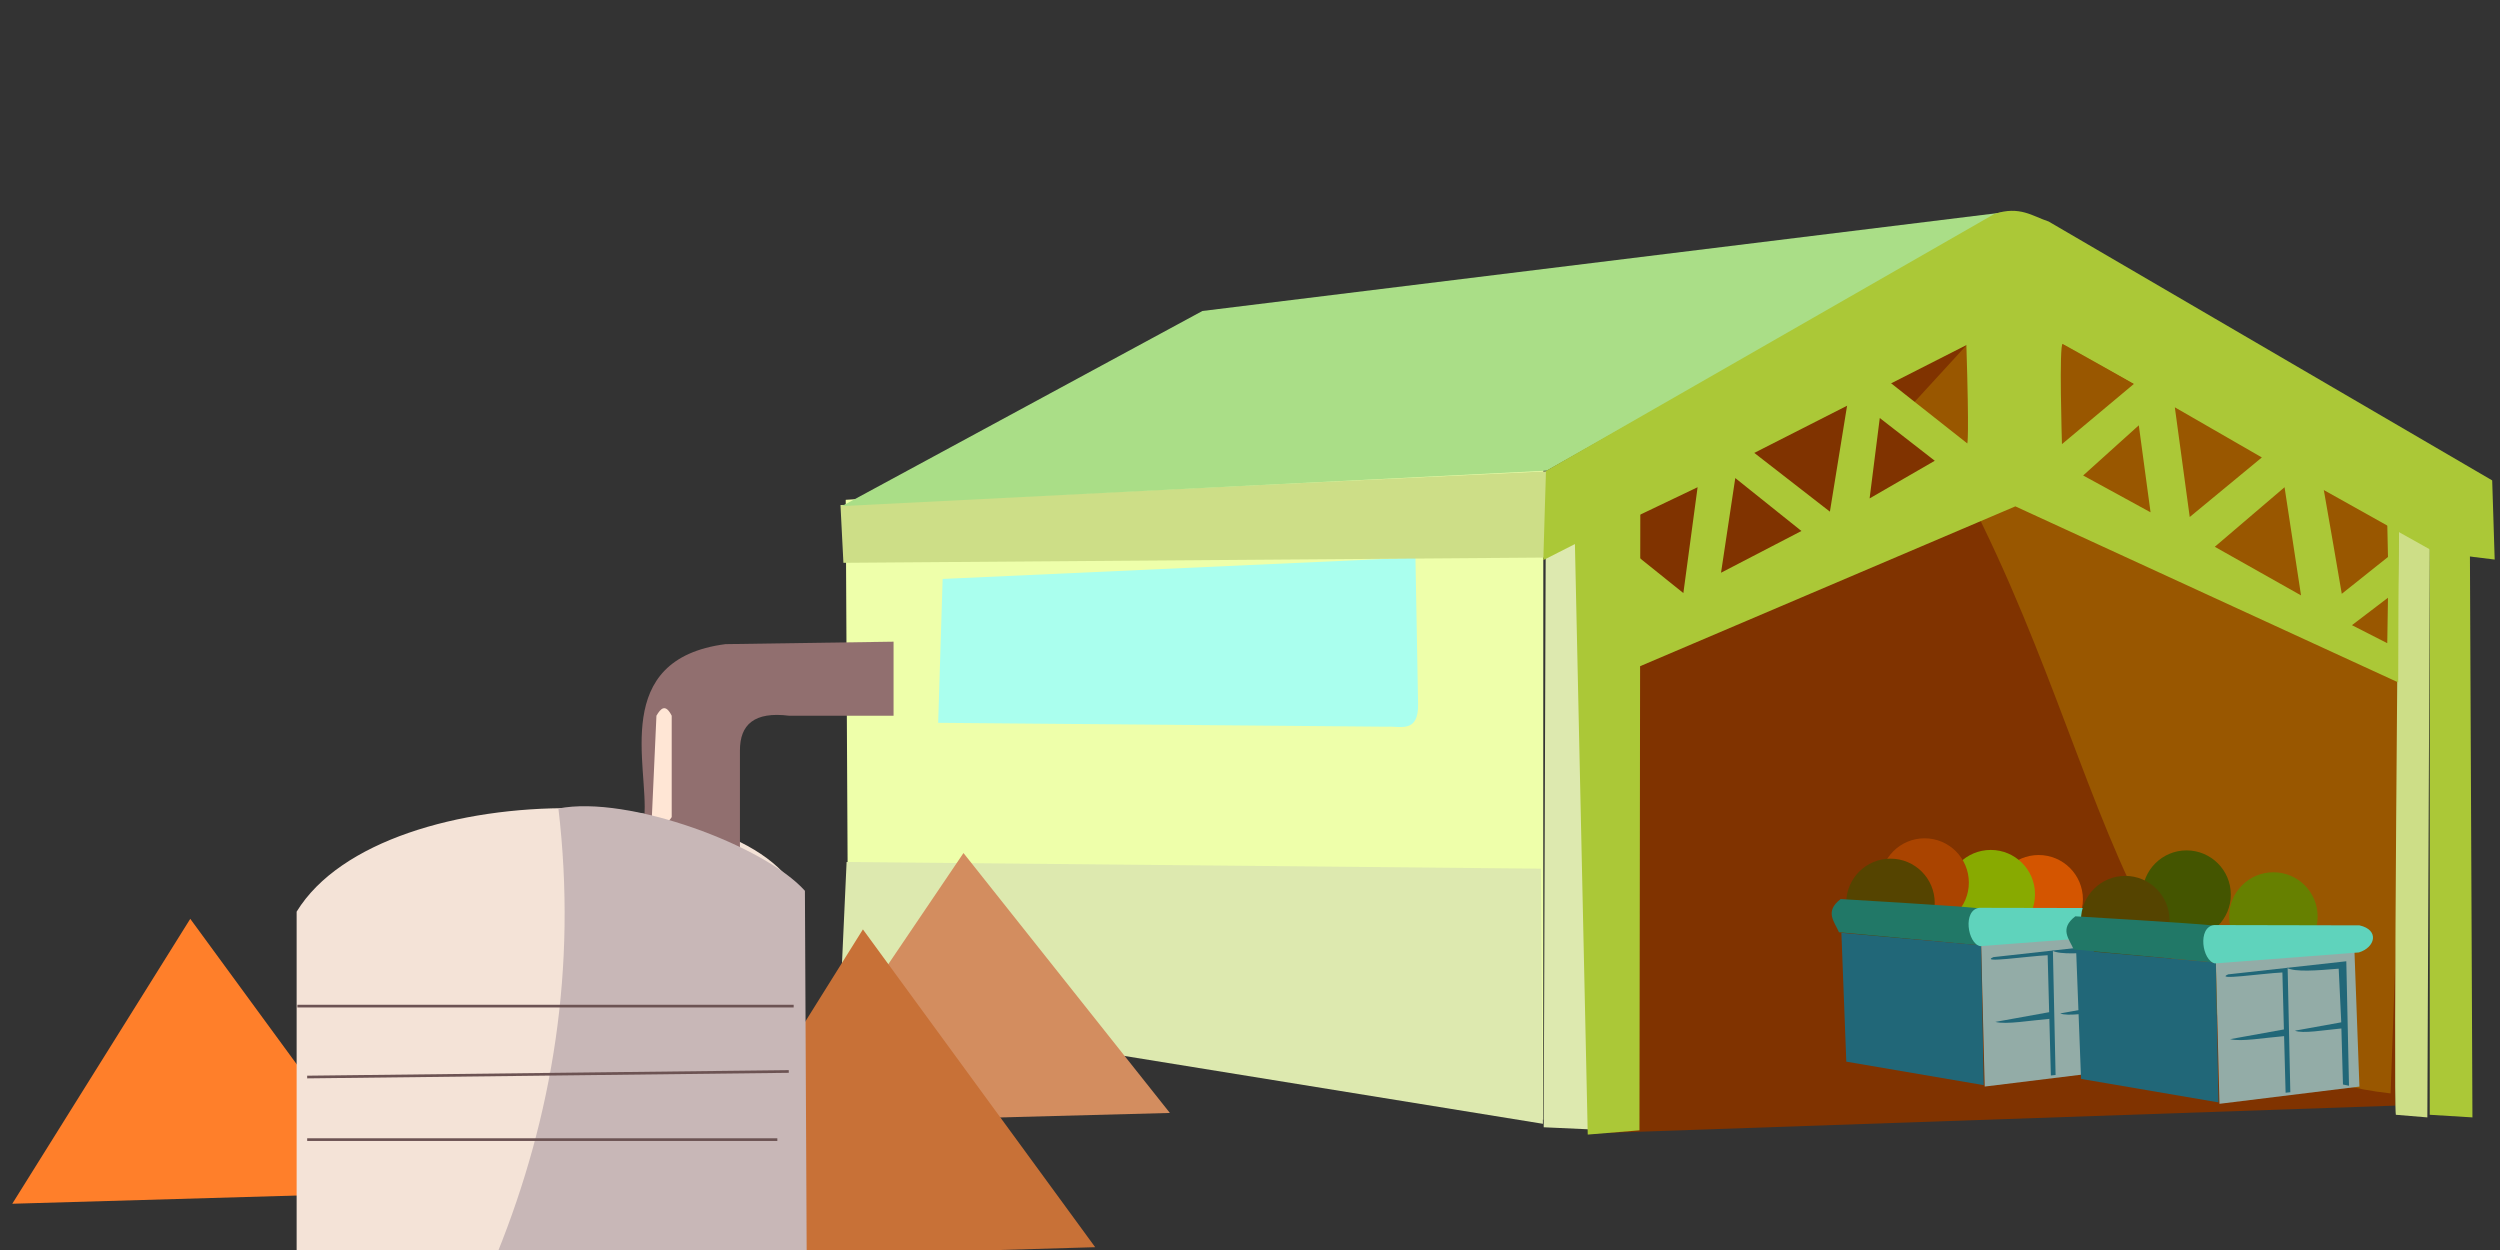 <?xml version="1.0" encoding="UTF-8" standalone="no"?>
<!DOCTYPE svg PUBLIC "-//W3C//DTD SVG 1.1//EN" "http://www.w3.org/Graphics/SVG/1.1/DTD/svg11.dtd">
<svg width="100%" height="100%" viewBox="0 0 200 100" version="1.1" xmlns="http://www.w3.org/2000/svg" xmlns:xlink="http://www.w3.org/1999/xlink" xml:space="preserve" xmlns:serif="http://www.serif.com/" style="fill-rule:evenodd;clip-rule:evenodd;">
    <rect x="0" y="0" width="200" height="100" fill="#333333" stroke="none"/>
    <g transform="matrix(0.525,0,0,0.525,-397.954,-143.408)">
        <g id="foreground">
            <g>
                <g id="g1976" transform="matrix(1,0,0,1,-22,0)">
                    <path id="path2331" d="M1145.05,441.63L1145.45,351.317L1086.31,315.352L1019.17,351.717L1022.5,445.862L1145.05,441.63Z" style="fill:rgb(128,51,0);fill-rule:nonzero;"/>
                    <path id="path2333" d="M1144.29,439.774C1098.93,434.768 1103.38,384.375 1071.73,334.418L1089.02,315.556L1147.59,347.299" style="fill:rgb(212,170,0);fill-opacity:0.3;fill-rule:nonzero;"/>
                    <path id="path2335" d="M1145.09,443.029C1144.69,441.43 1145.49,353.915 1145.49,353.915L1150.29,352.716L1149.89,443.428L1145.09,443.029Z" style="fill:rgb(205,222,135);fill-rule:nonzero;"/>
                    <path id="path2337" d="M1015.18,342.925L1015.16,443.784L909.279,426.445L908.879,349.319L1015.18,342.925Z" style="fill:rgb(238,255,170);fill-rule:nonzero;"/>
                    <path id="path2353" d="M995.695,358.113L996.096,380.388C996.192,384.947 993.42,383.767 991.3,383.894L922.967,383.301L923.648,361.377L995.695,358.113Z" style="fill:rgb(170,255,238);fill-rule:nonzero;"/>
                    <path id="path2339" d="M1016.78,344.923L1016.78,358.11L908.528,358.921L908.08,350.118L1016.78,344.923Z" style="fill:rgb(205,222,135);fill-rule:nonzero;"/>
                    <path id="path2341" d="M1085.62,305.479L1015.7,344.878L908.301,350.277L963.227,320.547L1085.62,305.479Z" style="fill:rgb(170,222,135);fill-rule:nonzero;"/>
                    <path id="path2343" d="M1015.24,444.932L1015.58,345.722L1020.37,344.524L1022.14,445.246L1015.24,444.932Z" style="fill:rgb(221,233,175);fill-rule:nonzero;"/>
                    <path id="path2345" d="M1029.83,445.398L1021.95,446.046L1019.97,354.914L1029.96,350.518L1029.83,445.398Z" style="fill:rgb(171,200,55);fill-rule:nonzero;"/>
                    <path id="path2347" d="M1015.58,344.923L1015.18,358.51L1087.51,321.746L1151.05,357.311L1160.15,358.422L1159.77,346.363L1092.18,306.911C1089.71,306.102 1087.78,304.476 1083.91,305.761L1015.58,344.923Z" style="fill:rgb(171,200,55);fill-rule:nonzero;"/>
                    <path id="path2349" d="M1156.76,443.428L1150.25,443.029L1150.25,354.802L1156.37,356.154L1156.76,443.428Z" style="fill:rgb(171,200,55);fill-rule:nonzero;"/>
                    <path id="path2351" d="M1082.31,321.245L1090.84,321.57L1141.69,351.602L1134.1,347.761C1134.34,348.955 1136.85,363.645 1136.85,363.645L1143.89,358.031L1143.78,352.836L1145.57,353.895C1145.5,361.644 1145.45,369.393 1145.45,377.143L1087.11,350.318L1029.76,374.745L1029.76,365.554L1029.53,357.92L1036.52,363.532L1038.69,347.401L1029.34,351.868L1029.32,351.237L1082.31,321.245ZM1079.64,325.533L1068,331.427L1079.79,340.732C1079.79,340.732 1080.1,340.112 1079.64,325.533ZM1094.33,325.547C1093.74,325.428 1094.21,340.834 1094.21,340.834L1105.2,331.638C1105.2,331.638 1094.93,325.667 1094.33,325.547ZM1061.49,334.839L1047.07,341.973L1058.85,351.124L1061.49,334.839ZM1111.41,335.221L1113.68,351.94L1124.67,342.864L1111.41,335.221ZM1066.45,336.855L1064.9,349.108L1074.83,343.369L1066.45,336.855ZM1105.92,337.968L1097.44,345.611L1107.71,351.224C1107.71,351.224 1106.04,338.804 1105.92,337.968ZM1044.43,346.006L1042.26,360.43L1054.51,354.071L1044.43,346.006ZM1128.13,347.402L1117.5,356.478L1130.64,363.883L1128.13,347.402ZM1143.89,364.241L1138.4,368.421L1143.78,371.168L1143.89,364.241Z" style="fill:rgb(171,200,55);fill-rule:nonzero;"/>
                    <path id="path2355" d="M1014.81,405.528L1015.12,444.404L907.987,427.034L909.014,404.511L1014.81,405.528Z" style="fill:rgb(221,233,175);fill-rule:nonzero;"/>
                    <g id="circle2367" transform="matrix(-1,0,0,1,0,0)">
                        <circle cx="-1090.66" cy="410.19" r="6.743" style="fill:rgb(212,85,0);"/>
                    </g>
                    <g id="circle2369" transform="matrix(-1,0,0,1,0,0)">
                        <circle cx="-1083.36" cy="409.415" r="6.743" style="fill:rgb(136,170,0);"/>
                    </g>
                    <g id="circle2371" transform="matrix(-1,0,0,1,0,0)">
                        <circle cx="-1073.28" cy="407.644" r="6.743" style="fill:rgb(170,68,0);"/>
                    </g>
                    <g id="circle2373" transform="matrix(-1,0,0,1,0,0)">
                        <circle cx="-1068.08" cy="410.743" r="6.743" style="fill:rgb(85,68,0);"/>
                    </g>
                    <path id="path2413" d="M1081.46,411.548C1077.8,411.168 1060.49,410.157 1060.49,410.157C1057.98,412.085 1059.56,413.603 1060.23,415.213L1081.97,417.235L1081.46,411.548Z" style="fill:rgb(33,120,103);fill-rule:nonzero;"/>
                    <path id="path2415" d="M1081.89,416.939L1103.01,415.45L1103.77,436.104L1082.44,438.729L1081.89,416.939Z" style="fill:rgb(147,172,167);fill-rule:nonzero;"/>
                    <path id="path2417" d="M1081.89,417.211L1060.6,415.304L1061.35,434.933L1082.29,438.514L1081.89,417.211Z" style="fill:rgb(33,103,120);fill-rule:nonzero;"/>
                    <path id="path2419" d="M1081.62,411.491L1103.78,411.536C1106.89,412.244 1106.17,414.916 1103.68,415.664L1081.76,417.337C1079.81,416.947 1079.05,411.804 1081.62,411.491L1081.62,411.491Z" style="fill:rgb(95,211,188);fill-rule:nonzero;"/>
                    <path id="path2421" d="M1101.77,417.008L1102.18,435.973L1101.26,435.789L1101.02,427.25C1098.41,427.485 1095.09,428.08 1093.94,427.585L1101,426.312L1100.61,418.139C1097.29,418.417 1094,418.681 1092.7,418.013L1101.77,417.008Z" style="fill:rgb(33,103,120);fill-rule:nonzero;"/>
                    <path id="path2423" d="M1092.83,418L1093.24,436.965L1092.52,437.04L1092.29,428.416C1089.4,428.65 1085.73,429.309 1084.06,428.877L1092.26,427.396L1092.03,418.716C1088.89,418.865 1081.6,419.963 1083.76,419.005L1092.83,418Z" style="fill:rgb(33,103,120);fill-rule:nonzero;"/>
                    <g id="circle2359" transform="matrix(-1,0,0,1,0,0)">
                        <circle cx="-1126.43" cy="412.819" r="6.743" style="fill:rgb(102,128,0);"/>
                    </g>
                    <g id="circle2363" transform="matrix(-1,0,0,1,0,0)">
                        <circle cx="-1113.2" cy="409.484" r="6.743" style="fill:rgb(68,85,0);"/>
                    </g>
                    <g id="circle2365" transform="matrix(-1,0,0,1,0,0)">
                        <circle cx="-1103.85" cy="413.372" r="6.743" style="fill:rgb(85,68,0);"/>
                    </g>
                    <path id="path2399" d="M1117.24,414.176C1113.57,413.797 1096.25,412.786 1096.25,412.786C1093.75,414.713 1095.33,416.232 1096,417.841L1117.74,419.864L1117.24,414.176Z" style="fill:rgb(33,120,103);fill-rule:nonzero;"/>
                    <path id="path2401" d="M1117.66,419.567L1138.78,418.079L1139.54,438.732L1118.21,441.358L1117.66,419.567Z" style="fill:rgb(147,172,167);fill-rule:nonzero;"/>
                    <path id="path2403" d="M1117.66,419.84L1096.37,417.933L1097.12,437.562L1118.06,441.142L1117.66,419.84Z" style="fill:rgb(33,103,120);fill-rule:nonzero;"/>
                    <path id="path2405" d="M1117.39,414.119L1139.55,414.165C1142.65,414.873 1141.94,417.545 1139.45,418.292L1117.53,419.966C1115.57,419.576 1114.82,414.433 1117.39,414.119L1117.39,414.119Z" style="fill:rgb(95,211,188);fill-rule:nonzero;"/>
                    <path id="path2407" d="M1137.54,419.637L1137.95,438.602L1137.03,438.418L1136.79,429.878C1134.18,430.114 1130.86,430.709 1129.71,430.214L1136.77,428.941L1136.38,420.767C1133.06,421.046 1129.77,421.309 1128.47,420.642L1137.54,419.637Z" style="fill:rgb(33,103,120);fill-rule:nonzero;"/>
                    <path id="path2409" d="M1128.6,420.629L1129.01,439.593L1128.29,439.669L1128.06,431.045C1125.17,431.279 1121.5,431.938 1119.83,431.506L1128.03,430.025L1127.8,421.344C1124.66,421.494 1117.37,422.592 1119.53,421.633L1128.6,420.629Z" style="fill:rgb(33,103,120);fill-rule:nonzero;"/>
                </g>
                <g id="path1107" transform="matrix(0.466,0.297,-0.377,0.366,1301.46,399.293)">
                    <path d="M-415.093,455.573L-489.828,520.495L-508.685,423.311L-415.093,455.573Z" style="fill:rgb(211,141,95);fill-rule:nonzero;"/>
                </g>
                <g id="path1109-4" transform="matrix(0.453,0.313,-0.367,0.386,1172.79,408.991)">
                    <path d="M-415.093,455.573L-489.828,520.495L-508.685,423.311L-415.093,455.573Z" style="fill:rgb(255,127,42);fill-rule:nonzero;"/>
                </g>
                <g id="path1109" transform="matrix(0.525,0.363,-0.426,0.448,1336.89,409.789)">
                    <path d="M-415.093,455.573L-489.828,520.495L-508.685,423.311L-415.093,455.573Z" style="fill:rgb(200,113,55);fill-rule:nonzero;"/>
                </g>
                <g id="g1879" transform="matrix(1,0,0,1,-22,0)">
                    <path id="path2676" d="M902.015,463.487L902.661,412.079C898.103,391.707 838.482,390.405 825.21,412.079L825.21,464.542L902.015,463.487Z" style="fill:rgb(244,227,215);fill-rule:nonzero;"/>
                    <path id="path2680" d="M916.17,370.937L890.551,371.313C872.978,373.616 878.899,389.968 878.184,397.651C880.126,408.102 890.813,406.51 892.76,402.918L892.76,387.492C892.762,383.606 894.909,381.546 900.269,382.224L916.17,382.224L916.17,370.937Z" style="fill:rgb(145,111,111);fill-rule:nonzero;"/>
                    <path id="path2682" d="M882.362,382.218L882.362,397.671C881.209,399.405 880.217,399.215 879.338,397.671L880.036,382.218C880.708,381.069 881.419,380.356 882.362,382.218Z" style="fill:rgb(255,230,213);fill-rule:nonzero;"/>
                    <path id="path2678" d="M865.099,396.357C867.969,420.73 864.175,443.351 855.768,464.157L902.931,464.282L902.661,408.9C896.62,402.11 875.804,394.253 865.099,396.357Z" style="fill:rgb(200,183,183);fill-rule:nonzero;"/>
                    <path id="path2690" d="M825.323,426.471L900.948,426.471" style="fill:none;fill-rule:nonzero;stroke:rgb(108,83,83);stroke-width:0.41px;"/>
                    <path id="path2692" d="M826.816,437.278L900.201,436.43" style="fill:none;fill-rule:nonzero;stroke:rgb(108,83,83);stroke-width:0.41px;"/>
                    <path id="path2694" d="M826.816,446.814L898.46,446.814" style="fill:none;fill-rule:nonzero;stroke:rgb(108,83,83);stroke-width:0.41px;"/>
                </g>
            </g>
        </g>
    </g>
</svg>

